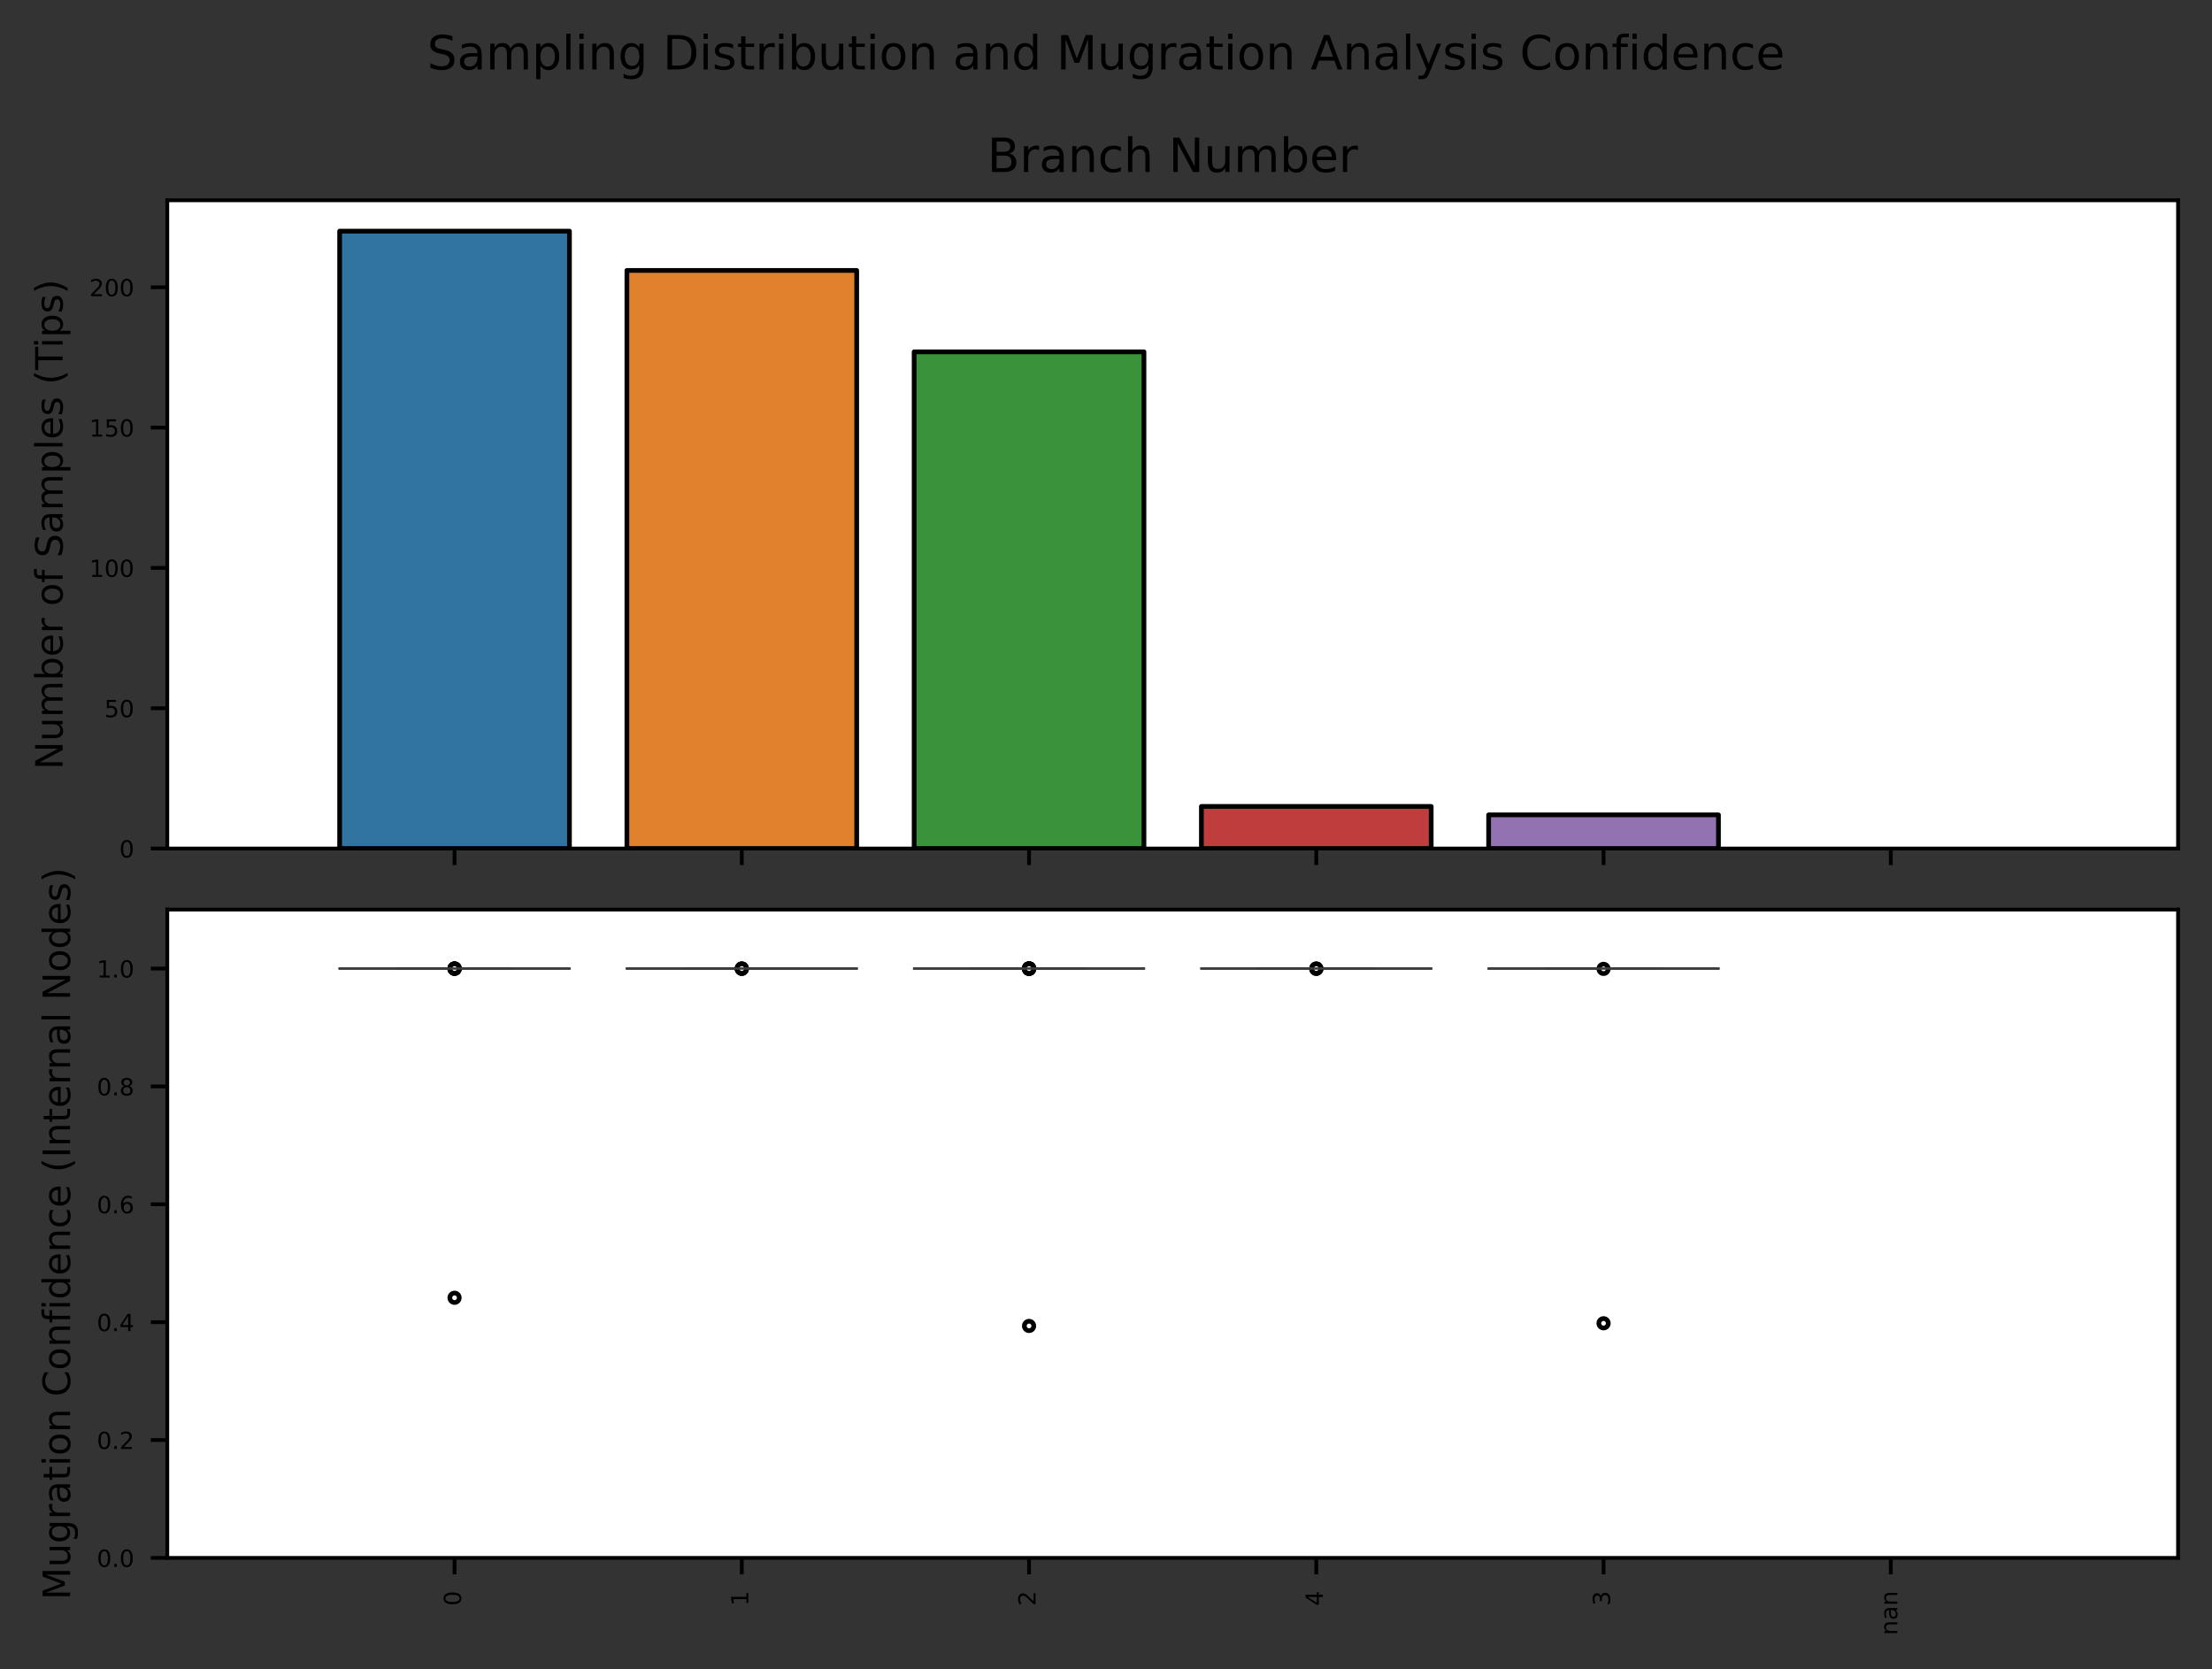 <?xml version="1.0" encoding="utf-8" standalone="no"?>
<!DOCTYPE svg PUBLIC "-//W3C//DTD SVG 1.1//EN"
  "http://www.w3.org/Graphics/SVG/1.1/DTD/svg11.dtd">
<!-- Created with matplotlib (https://matplotlib.org/) -->
<svg height="354pt" version="1.1" viewBox="0 0 469.2 354" width="469.2pt" xmlns="http://www.w3.org/2000/svg" xmlns:xlink="http://www.w3.org/1999/xlink">
 <rect x="0" y="0" width="469.2" height="354" fill="#333333" stroke="none"/>
 <defs>
  <style type="text/css">*{stroke-linecap:butt;stroke-linejoin:round;}</style>
 </defs>
 <g id="figure_1">
  <g id="patch_1">
   <path d="M 0 354
L 469.2 354
L 469.2 0
L 0 0
z
" style="fill:none;"/>
  </g>
  <g id="axes_1">
   <g id="patch_2">
    <path d="M 35.486 179.959
L 462 179.959
L 462 42.478
L 35.486 42.478
z
" style="fill:#ffffff;"/>
   </g>
   <g id="patch_3">
    <path clip-path="url(#p4ef8b18876)" d="M 72.045 179.959
L 120.789 179.959
L 120.789 49.024
L 72.045 49.024
z
" style="fill:#3274a1;stroke:#000000;stroke-linejoin:miter;"/>
   </g>
   <g id="patch_4">
    <path clip-path="url(#p4ef8b18876)" d="M 132.975 179.959
L 181.719 179.959
L 181.719 57.357
L 132.975 57.357
z
" style="fill:#e1812c;stroke:#000000;stroke-linejoin:miter;"/>
   </g>
   <g id="patch_5">
    <path clip-path="url(#p4ef8b18876)" d="M 193.905 179.959
L 242.65 179.959
L 242.65 74.616
L 193.905 74.616
z
" style="fill:#3a923a;stroke:#000000;stroke-linejoin:miter;"/>
   </g>
   <g id="patch_6">
    <path clip-path="url(#p4ef8b18876)" d="M 254.836 179.959
L 303.58 179.959
L 303.58 171.032
L 254.836 171.032
z
" style="fill:#c03d3e;stroke:#000000;stroke-linejoin:miter;"/>
   </g>
   <g id="patch_7">
    <path clip-path="url(#p4ef8b18876)" d="M 315.766 179.959
L 364.511 179.959
L 364.511 172.818
L 315.766 172.818
z
" style="fill:#9372b2;stroke:#000000;stroke-linejoin:miter;"/>
   </g>
   <g id="patch_8">
    <path clip-path="url(#p4ef8b18876)" d="M 0 0
z
" style="fill:#845b53;stroke:#000000;stroke-linejoin:miter;"/>
   </g>
   <g id="matplotlib.axis_1">
    <g id="xtick_1">
     <g id="line2d_1">
      <defs>
       <path d="M 0 0
L 0 3.5
" id="mba03cbb9dd" style="stroke:#000000;stroke-width:0.8;"/>
      </defs>
      <g>
       <use style="stroke:#000000;stroke-width:0.8;" x="96.417" xlink:href="#mba03cbb9dd" y="179.959"/>
      </g>
     </g>
    </g>
    <g id="xtick_2">
     <g id="line2d_2">
      <g>
       <use style="stroke:#000000;stroke-width:0.8;" x="157.347" xlink:href="#mba03cbb9dd" y="179.959"/>
      </g>
     </g>
    </g>
    <g id="xtick_3">
     <g id="line2d_3">
      <g>
       <use style="stroke:#000000;stroke-width:0.8;" x="218.278" xlink:href="#mba03cbb9dd" y="179.959"/>
      </g>
     </g>
    </g>
    <g id="xtick_4">
     <g id="line2d_4">
      <g>
       <use style="stroke:#000000;stroke-width:0.8;" x="279.208" xlink:href="#mba03cbb9dd" y="179.959"/>
      </g>
     </g>
    </g>
    <g id="xtick_5">
     <g id="line2d_5">
      <g>
       <use style="stroke:#000000;stroke-width:0.8;" x="340.139" xlink:href="#mba03cbb9dd" y="179.959"/>
      </g>
     </g>
    </g>
    <g id="xtick_6">
     <g id="line2d_6">
      <g>
       <use style="stroke:#000000;stroke-width:0.8;" x="401.069" xlink:href="#mba03cbb9dd" y="179.959"/>
      </g>
     </g>
    </g>
   </g>
   <g id="matplotlib.axis_2">
    <g id="ytick_1">
     <g id="line2d_7">
      <defs>
       <path d="M 0 0
L -3.5 0
" id="m2a6c349eee" style="stroke:#000000;stroke-width:0.8;"/>
      </defs>
      <g>
       <use style="stroke:#000000;stroke-width:0.8;" x="35.486" xlink:href="#m2a6c349eee" y="179.959"/>
      </g>
     </g>
     <g id="text_1">
      <!-- 0 -->
      <g transform="translate(25.305 181.859)scale(0.05 -0.05)">
       <defs>
        <path d="M 31.781 66.406
Q 24.172 66.406 20.328 58.906
Q 16.5 51.422 16.5 36.375
Q 16.5 21.391 20.328 13.891
Q 24.172 6.391 31.781 6.391
Q 39.453 6.391 43.281 13.891
Q 47.125 21.391 47.125 36.375
Q 47.125 51.422 43.281 58.906
Q 39.453 66.406 31.781 66.406
z
M 31.781 74.219
Q 44.047 74.219 50.516 64.516
Q 56.984 54.828 56.984 36.375
Q 56.984 17.969 50.516 8.266
Q 44.047 -1.422 31.781 -1.422
Q 19.531 -1.422 13.062 8.266
Q 6.594 17.969 6.594 36.375
Q 6.594 54.828 13.062 64.516
Q 19.531 74.219 31.781 74.219
z
" id="DejaVuSans-48"/>
       </defs>
       <use xlink:href="#DejaVuSans-48"/>
      </g>
     </g>
    </g>
    <g id="ytick_2">
     <g id="line2d_8">
      <g>
       <use style="stroke:#000000;stroke-width:0.8;" x="35.486" xlink:href="#m2a6c349eee" y="150.201"/>
      </g>
     </g>
     <g id="text_2">
      <!-- 50 -->
      <g transform="translate(22.124 152.101)scale(0.05 -0.05)">
       <defs>
        <path d="M 10.797 72.906
L 49.516 72.906
L 49.516 64.594
L 19.828 64.594
L 19.828 46.734
Q 21.969 47.469 24.109 47.828
Q 26.266 48.188 28.422 48.188
Q 40.625 48.188 47.75 41.5
Q 54.891 34.812 54.891 23.391
Q 54.891 11.625 47.562 5.094
Q 40.234 -1.422 26.906 -1.422
Q 22.312 -1.422 17.547 -0.641
Q 12.797 0.141 7.719 1.703
L 7.719 11.625
Q 12.109 9.234 16.797 8.062
Q 21.484 6.891 26.703 6.891
Q 35.156 6.891 40.078 11.328
Q 45.016 15.766 45.016 23.391
Q 45.016 31 40.078 35.438
Q 35.156 39.891 26.703 39.891
Q 22.75 39.891 18.812 39.016
Q 14.891 38.141 10.797 36.281
z
" id="DejaVuSans-53"/>
       </defs>
       <use xlink:href="#DejaVuSans-53"/>
       <use x="63.623" xlink:href="#DejaVuSans-48"/>
      </g>
     </g>
    </g>
    <g id="ytick_3">
     <g id="line2d_9">
      <g>
       <use style="stroke:#000000;stroke-width:0.8;" x="35.486" xlink:href="#m2a6c349eee" y="120.443"/>
      </g>
     </g>
     <g id="text_3">
      <!-- 100 -->
      <g transform="translate(18.942 122.343)scale(0.05 -0.05)">
       <defs>
        <path d="M 12.406 8.297
L 28.516 8.297
L 28.516 63.922
L 10.984 60.406
L 10.984 69.391
L 28.422 72.906
L 38.281 72.906
L 38.281 8.297
L 54.391 8.297
L 54.391 0
L 12.406 0
z
" id="DejaVuSans-49"/>
       </defs>
       <use xlink:href="#DejaVuSans-49"/>
       <use x="63.623" xlink:href="#DejaVuSans-48"/>
       <use x="127.246" xlink:href="#DejaVuSans-48"/>
      </g>
     </g>
    </g>
    <g id="ytick_4">
     <g id="line2d_10">
      <g>
       <use style="stroke:#000000;stroke-width:0.8;" x="35.486" xlink:href="#m2a6c349eee" y="90.685"/>
      </g>
     </g>
     <g id="text_4">
      <!-- 150 -->
      <g transform="translate(18.942 92.585)scale(0.05 -0.05)">
       <use xlink:href="#DejaVuSans-49"/>
       <use x="63.623" xlink:href="#DejaVuSans-53"/>
       <use x="127.246" xlink:href="#DejaVuSans-48"/>
      </g>
     </g>
    </g>
    <g id="ytick_5">
     <g id="line2d_11">
      <g>
       <use style="stroke:#000000;stroke-width:0.8;" x="35.486" xlink:href="#m2a6c349eee" y="60.927"/>
      </g>
     </g>
     <g id="text_5">
      <!-- 200 -->
      <g transform="translate(18.942 62.827)scale(0.05 -0.05)">
       <defs>
        <path d="M 19.188 8.297
L 53.609 8.297
L 53.609 0
L 7.328 0
L 7.328 8.297
Q 12.938 14.109 22.625 23.891
Q 32.328 33.688 34.812 36.531
Q 39.547 41.844 41.422 45.531
Q 43.312 49.219 43.312 52.781
Q 43.312 58.594 39.234 62.25
Q 35.156 65.922 28.609 65.922
Q 23.969 65.922 18.812 64.312
Q 13.672 62.703 7.812 59.422
L 7.812 69.391
Q 13.766 71.781 18.938 73
Q 24.125 74.219 28.422 74.219
Q 39.75 74.219 46.484 68.547
Q 53.219 62.891 53.219 53.422
Q 53.219 48.922 51.531 44.891
Q 49.859 40.875 45.406 35.406
Q 44.188 33.984 37.641 27.219
Q 31.109 20.453 19.188 8.297
z
" id="DejaVuSans-50"/>
       </defs>
       <use xlink:href="#DejaVuSans-50"/>
       <use x="63.623" xlink:href="#DejaVuSans-48"/>
       <use x="127.246" xlink:href="#DejaVuSans-48"/>
      </g>
     </g>
    </g>
    <g id="text_6">
     <!-- Number of Samples (Tips) -->
     <g transform="translate(13.279 163.213)rotate(-90)scale(0.08 -0.08)">
      <defs>
       <path d="M 9.812 72.906
L 23.094 72.906
L 55.422 11.922
L 55.422 72.906
L 64.984 72.906
L 64.984 0
L 51.703 0
L 19.391 60.984
L 19.391 0
L 9.812 0
z
" id="DejaVuSans-78"/>
       <path d="M 8.5 21.578
L 8.5 54.688
L 17.484 54.688
L 17.484 21.922
Q 17.484 14.156 20.5 10.266
Q 23.531 6.391 29.594 6.391
Q 36.859 6.391 41.078 11.031
Q 45.312 15.672 45.312 23.688
L 45.312 54.688
L 54.297 54.688
L 54.297 0
L 45.312 0
L 45.312 8.406
Q 42.047 3.422 37.719 1
Q 33.406 -1.422 27.688 -1.422
Q 18.266 -1.422 13.375 4.438
Q 8.5 10.297 8.5 21.578
z
M 31.109 56
z
" id="DejaVuSans-117"/>
       <path d="M 52 44.188
Q 55.375 50.25 60.062 53.125
Q 64.75 56 71.094 56
Q 79.641 56 84.281 50.016
Q 88.922 44.047 88.922 33.016
L 88.922 0
L 79.891 0
L 79.891 32.719
Q 79.891 40.578 77.094 44.375
Q 74.312 48.188 68.609 48.188
Q 61.625 48.188 57.562 43.547
Q 53.516 38.922 53.516 30.906
L 53.516 0
L 44.484 0
L 44.484 32.719
Q 44.484 40.625 41.703 44.406
Q 38.922 48.188 33.109 48.188
Q 26.219 48.188 22.156 43.531
Q 18.109 38.875 18.109 30.906
L 18.109 0
L 9.078 0
L 9.078 54.688
L 18.109 54.688
L 18.109 46.188
Q 21.188 51.219 25.484 53.609
Q 29.781 56 35.688 56
Q 41.656 56 45.828 52.969
Q 50 49.953 52 44.188
z
" id="DejaVuSans-109"/>
       <path d="M 48.688 27.297
Q 48.688 37.203 44.609 42.844
Q 40.531 48.484 33.406 48.484
Q 26.266 48.484 22.188 42.844
Q 18.109 37.203 18.109 27.297
Q 18.109 17.391 22.188 11.75
Q 26.266 6.109 33.406 6.109
Q 40.531 6.109 44.609 11.75
Q 48.688 17.391 48.688 27.297
z
M 18.109 46.391
Q 20.953 51.266 25.266 53.625
Q 29.594 56 35.594 56
Q 45.562 56 51.781 48.094
Q 58.016 40.188 58.016 27.297
Q 58.016 14.406 51.781 6.484
Q 45.562 -1.422 35.594 -1.422
Q 29.594 -1.422 25.266 0.953
Q 20.953 3.328 18.109 8.203
L 18.109 0
L 9.078 0
L 9.078 75.984
L 18.109 75.984
z
" id="DejaVuSans-98"/>
       <path d="M 56.203 29.594
L 56.203 25.203
L 14.891 25.203
Q 15.484 15.922 20.484 11.062
Q 25.484 6.203 34.422 6.203
Q 39.594 6.203 44.453 7.469
Q 49.312 8.734 54.109 11.281
L 54.109 2.781
Q 49.266 0.734 44.188 -0.344
Q 39.109 -1.422 33.891 -1.422
Q 20.797 -1.422 13.156 6.188
Q 5.516 13.812 5.516 26.812
Q 5.516 40.234 12.766 48.109
Q 20.016 56 32.328 56
Q 43.359 56 49.781 48.891
Q 56.203 41.797 56.203 29.594
z
M 47.219 32.234
Q 47.125 39.594 43.094 43.984
Q 39.062 48.391 32.422 48.391
Q 24.906 48.391 20.391 44.141
Q 15.875 39.891 15.188 32.172
z
" id="DejaVuSans-101"/>
       <path d="M 41.109 46.297
Q 39.594 47.172 37.812 47.578
Q 36.031 48 33.891 48
Q 26.266 48 22.188 43.047
Q 18.109 38.094 18.109 28.812
L 18.109 0
L 9.078 0
L 9.078 54.688
L 18.109 54.688
L 18.109 46.188
Q 20.953 51.172 25.484 53.578
Q 30.031 56 36.531 56
Q 37.453 56 38.578 55.875
Q 39.703 55.766 41.062 55.516
z
" id="DejaVuSans-114"/>
       <path id="DejaVuSans-32"/>
       <path d="M 30.609 48.391
Q 23.391 48.391 19.188 42.75
Q 14.984 37.109 14.984 27.297
Q 14.984 17.484 19.156 11.844
Q 23.344 6.203 30.609 6.203
Q 37.797 6.203 41.984 11.859
Q 46.188 17.531 46.188 27.297
Q 46.188 37.016 41.984 42.703
Q 37.797 48.391 30.609 48.391
z
M 30.609 56
Q 42.328 56 49.016 48.375
Q 55.719 40.766 55.719 27.297
Q 55.719 13.875 49.016 6.219
Q 42.328 -1.422 30.609 -1.422
Q 18.844 -1.422 12.172 6.219
Q 5.516 13.875 5.516 27.297
Q 5.516 40.766 12.172 48.375
Q 18.844 56 30.609 56
z
" id="DejaVuSans-111"/>
       <path d="M 37.109 75.984
L 37.109 68.5
L 28.516 68.5
Q 23.688 68.5 21.797 66.547
Q 19.922 64.594 19.922 59.516
L 19.922 54.688
L 34.719 54.688
L 34.719 47.703
L 19.922 47.703
L 19.922 0
L 10.891 0
L 10.891 47.703
L 2.297 47.703
L 2.297 54.688
L 10.891 54.688
L 10.891 58.5
Q 10.891 67.625 15.141 71.797
Q 19.391 75.984 28.609 75.984
z
" id="DejaVuSans-102"/>
       <path d="M 53.516 70.516
L 53.516 60.891
Q 47.906 63.578 42.922 64.891
Q 37.938 66.219 33.297 66.219
Q 25.25 66.219 20.875 63.094
Q 16.5 59.969 16.5 54.203
Q 16.5 49.359 19.406 46.891
Q 22.312 44.438 30.422 42.922
L 36.375 41.703
Q 47.406 39.594 52.656 34.297
Q 57.906 29 57.906 20.125
Q 57.906 9.516 50.797 4.047
Q 43.703 -1.422 29.984 -1.422
Q 24.812 -1.422 18.969 -0.25
Q 13.141 0.922 6.891 3.219
L 6.891 13.375
Q 12.891 10.016 18.656 8.297
Q 24.422 6.594 29.984 6.594
Q 38.422 6.594 43.016 9.906
Q 47.609 13.234 47.609 19.391
Q 47.609 24.75 44.312 27.781
Q 41.016 30.812 33.5 32.328
L 27.484 33.5
Q 16.453 35.688 11.516 40.375
Q 6.594 45.062 6.594 53.422
Q 6.594 63.094 13.406 68.656
Q 20.219 74.219 32.172 74.219
Q 37.312 74.219 42.625 73.281
Q 47.953 72.359 53.516 70.516
z
" id="DejaVuSans-83"/>
       <path d="M 34.281 27.484
Q 23.391 27.484 19.188 25
Q 14.984 22.516 14.984 16.5
Q 14.984 11.719 18.141 8.906
Q 21.297 6.109 26.703 6.109
Q 34.188 6.109 38.703 11.406
Q 43.219 16.703 43.219 25.484
L 43.219 27.484
z
M 52.203 31.203
L 52.203 0
L 43.219 0
L 43.219 8.297
Q 40.141 3.328 35.547 0.953
Q 30.953 -1.422 24.312 -1.422
Q 15.922 -1.422 10.953 3.297
Q 6 8.016 6 15.922
Q 6 25.141 12.172 29.828
Q 18.359 34.516 30.609 34.516
L 43.219 34.516
L 43.219 35.406
Q 43.219 41.609 39.141 45
Q 35.062 48.391 27.688 48.391
Q 23 48.391 18.547 47.266
Q 14.109 46.141 10.016 43.891
L 10.016 52.203
Q 14.938 54.109 19.578 55.047
Q 24.219 56 28.609 56
Q 40.484 56 46.344 49.844
Q 52.203 43.703 52.203 31.203
z
" id="DejaVuSans-97"/>
       <path d="M 18.109 8.203
L 18.109 -20.797
L 9.078 -20.797
L 9.078 54.688
L 18.109 54.688
L 18.109 46.391
Q 20.953 51.266 25.266 53.625
Q 29.594 56 35.594 56
Q 45.562 56 51.781 48.094
Q 58.016 40.188 58.016 27.297
Q 58.016 14.406 51.781 6.484
Q 45.562 -1.422 35.594 -1.422
Q 29.594 -1.422 25.266 0.953
Q 20.953 3.328 18.109 8.203
z
M 48.688 27.297
Q 48.688 37.203 44.609 42.844
Q 40.531 48.484 33.406 48.484
Q 26.266 48.484 22.188 42.844
Q 18.109 37.203 18.109 27.297
Q 18.109 17.391 22.188 11.75
Q 26.266 6.109 33.406 6.109
Q 40.531 6.109 44.609 11.75
Q 48.688 17.391 48.688 27.297
z
" id="DejaVuSans-112"/>
       <path d="M 9.422 75.984
L 18.406 75.984
L 18.406 0
L 9.422 0
z
" id="DejaVuSans-108"/>
       <path d="M 44.281 53.078
L 44.281 44.578
Q 40.484 46.531 36.375 47.5
Q 32.281 48.484 27.875 48.484
Q 21.188 48.484 17.844 46.438
Q 14.5 44.391 14.5 40.281
Q 14.5 37.156 16.891 35.375
Q 19.281 33.594 26.516 31.984
L 29.594 31.297
Q 39.156 29.25 43.188 25.516
Q 47.219 21.781 47.219 15.094
Q 47.219 7.469 41.188 3.016
Q 35.156 -1.422 24.609 -1.422
Q 20.219 -1.422 15.453 -0.562
Q 10.688 0.297 5.422 2
L 5.422 11.281
Q 10.406 8.688 15.234 7.391
Q 20.062 6.109 24.812 6.109
Q 31.156 6.109 34.562 8.281
Q 37.984 10.453 37.984 14.406
Q 37.984 18.062 35.516 20.016
Q 33.062 21.969 24.703 23.781
L 21.578 24.516
Q 13.234 26.266 9.516 29.906
Q 5.812 33.547 5.812 39.891
Q 5.812 47.609 11.281 51.797
Q 16.75 56 26.812 56
Q 31.781 56 36.172 55.266
Q 40.578 54.547 44.281 53.078
z
" id="DejaVuSans-115"/>
       <path d="M 31 75.875
Q 24.469 64.656 21.281 53.656
Q 18.109 42.672 18.109 31.391
Q 18.109 20.125 21.312 9.062
Q 24.516 -2 31 -13.188
L 23.188 -13.188
Q 15.875 -1.703 12.234 9.375
Q 8.594 20.453 8.594 31.391
Q 8.594 42.281 12.203 53.312
Q 15.828 64.359 23.188 75.875
z
" id="DejaVuSans-40"/>
       <path d="M -0.297 72.906
L 61.375 72.906
L 61.375 64.594
L 35.5 64.594
L 35.5 0
L 25.594 0
L 25.594 64.594
L -0.297 64.594
z
" id="DejaVuSans-84"/>
       <path d="M 9.422 54.688
L 18.406 54.688
L 18.406 0
L 9.422 0
z
M 9.422 75.984
L 18.406 75.984
L 18.406 64.594
L 9.422 64.594
z
" id="DejaVuSans-105"/>
       <path d="M 8.016 75.875
L 15.828 75.875
Q 23.141 64.359 26.781 53.312
Q 30.422 42.281 30.422 31.391
Q 30.422 20.453 26.781 9.375
Q 23.141 -1.703 15.828 -13.188
L 8.016 -13.188
Q 14.5 -2 17.703 9.062
Q 20.906 20.125 20.906 31.391
Q 20.906 42.672 17.703 53.656
Q 14.5 64.656 8.016 75.875
z
" id="DejaVuSans-41"/>
      </defs>
      <use xlink:href="#DejaVuSans-78"/>
      <use x="74.805" xlink:href="#DejaVuSans-117"/>
      <use x="138.184" xlink:href="#DejaVuSans-109"/>
      <use x="235.596" xlink:href="#DejaVuSans-98"/>
      <use x="299.072" xlink:href="#DejaVuSans-101"/>
      <use x="360.596" xlink:href="#DejaVuSans-114"/>
      <use x="401.709" xlink:href="#DejaVuSans-32"/>
      <use x="433.496" xlink:href="#DejaVuSans-111"/>
      <use x="494.678" xlink:href="#DejaVuSans-102"/>
      <use x="529.883" xlink:href="#DejaVuSans-32"/>
      <use x="561.67" xlink:href="#DejaVuSans-83"/>
      <use x="625.146" xlink:href="#DejaVuSans-97"/>
      <use x="686.426" xlink:href="#DejaVuSans-109"/>
      <use x="783.838" xlink:href="#DejaVuSans-112"/>
      <use x="847.314" xlink:href="#DejaVuSans-108"/>
      <use x="875.098" xlink:href="#DejaVuSans-101"/>
      <use x="936.621" xlink:href="#DejaVuSans-115"/>
      <use x="988.721" xlink:href="#DejaVuSans-32"/>
      <use x="1020.508" xlink:href="#DejaVuSans-40"/>
      <use x="1059.521" xlink:href="#DejaVuSans-84"/>
      <use x="1117.48" xlink:href="#DejaVuSans-105"/>
      <use x="1145.264" xlink:href="#DejaVuSans-112"/>
      <use x="1208.74" xlink:href="#DejaVuSans-115"/>
      <use x="1260.84" xlink:href="#DejaVuSans-41"/>
     </g>
    </g>
   </g>
   <g id="patch_9">
    <path d="M 35.486 179.959
L 35.486 42.478
" style="fill:none;stroke:#000000;stroke-linecap:square;stroke-linejoin:miter;stroke-width:0.8;"/>
   </g>
   <g id="patch_10">
    <path d="M 462 179.959
L 462 42.478
" style="fill:none;stroke:#000000;stroke-linecap:square;stroke-linejoin:miter;stroke-width:0.8;"/>
   </g>
   <g id="patch_11">
    <path d="M 35.486 179.959
L 462 179.959
" style="fill:none;stroke:#000000;stroke-linecap:square;stroke-linejoin:miter;stroke-width:0.8;"/>
   </g>
   <g id="patch_12">
    <path d="M 35.486 42.478
L 462 42.478
" style="fill:none;stroke:#000000;stroke-linecap:square;stroke-linejoin:miter;stroke-width:0.8;"/>
   </g>
   <g id="text_7">
    <!-- Branch Number -->
    <g transform="translate(209.431 36.478)scale(0.1 -0.1)">
     <defs>
      <path d="M 19.672 34.812
L 19.672 8.109
L 35.5 8.109
Q 43.453 8.109 47.281 11.406
Q 51.125 14.703 51.125 21.484
Q 51.125 28.328 47.281 31.562
Q 43.453 34.812 35.5 34.812
z
M 19.672 64.797
L 19.672 42.828
L 34.281 42.828
Q 41.5 42.828 45.031 45.531
Q 48.578 48.25 48.578 53.812
Q 48.578 59.328 45.031 62.062
Q 41.5 64.797 34.281 64.797
z
M 9.812 72.906
L 35.016 72.906
Q 46.297 72.906 52.391 68.219
Q 58.5 63.531 58.5 54.891
Q 58.5 48.188 55.375 44.234
Q 52.25 40.281 46.188 39.312
Q 53.469 37.75 57.5 32.781
Q 61.531 27.828 61.531 20.406
Q 61.531 10.641 54.891 5.312
Q 48.25 0 35.984 0
L 9.812 0
z
" id="DejaVuSans-66"/>
      <path d="M 54.891 33.016
L 54.891 0
L 45.906 0
L 45.906 32.719
Q 45.906 40.484 42.875 44.328
Q 39.844 48.188 33.797 48.188
Q 26.516 48.188 22.312 43.547
Q 18.109 38.922 18.109 30.906
L 18.109 0
L 9.078 0
L 9.078 54.688
L 18.109 54.688
L 18.109 46.188
Q 21.344 51.125 25.703 53.562
Q 30.078 56 35.797 56
Q 45.219 56 50.047 50.172
Q 54.891 44.344 54.891 33.016
z
" id="DejaVuSans-110"/>
      <path d="M 48.781 52.594
L 48.781 44.188
Q 44.969 46.297 41.141 47.344
Q 37.312 48.391 33.406 48.391
Q 24.656 48.391 19.812 42.844
Q 14.984 37.312 14.984 27.297
Q 14.984 17.281 19.812 11.734
Q 24.656 6.203 33.406 6.203
Q 37.312 6.203 41.141 7.25
Q 44.969 8.297 48.781 10.406
L 48.781 2.094
Q 45.016 0.344 40.984 -0.531
Q 36.969 -1.422 32.422 -1.422
Q 20.062 -1.422 12.781 6.344
Q 5.516 14.109 5.516 27.297
Q 5.516 40.672 12.859 48.328
Q 20.219 56 33.016 56
Q 37.156 56 41.109 55.141
Q 45.062 54.297 48.781 52.594
z
" id="DejaVuSans-99"/>
      <path d="M 54.891 33.016
L 54.891 0
L 45.906 0
L 45.906 32.719
Q 45.906 40.484 42.875 44.328
Q 39.844 48.188 33.797 48.188
Q 26.516 48.188 22.312 43.547
Q 18.109 38.922 18.109 30.906
L 18.109 0
L 9.078 0
L 9.078 75.984
L 18.109 75.984
L 18.109 46.188
Q 21.344 51.125 25.703 53.562
Q 30.078 56 35.797 56
Q 45.219 56 50.047 50.172
Q 54.891 44.344 54.891 33.016
z
" id="DejaVuSans-104"/>
     </defs>
     <use xlink:href="#DejaVuSans-66"/>
     <use x="68.604" xlink:href="#DejaVuSans-114"/>
     <use x="109.717" xlink:href="#DejaVuSans-97"/>
     <use x="170.996" xlink:href="#DejaVuSans-110"/>
     <use x="234.375" xlink:href="#DejaVuSans-99"/>
     <use x="289.355" xlink:href="#DejaVuSans-104"/>
     <use x="352.734" xlink:href="#DejaVuSans-32"/>
     <use x="384.521" xlink:href="#DejaVuSans-78"/>
     <use x="459.326" xlink:href="#DejaVuSans-117"/>
     <use x="522.705" xlink:href="#DejaVuSans-109"/>
     <use x="620.117" xlink:href="#DejaVuSans-98"/>
     <use x="683.594" xlink:href="#DejaVuSans-101"/>
     <use x="745.117" xlink:href="#DejaVuSans-114"/>
    </g>
   </g>
  </g>
  <g id="axes_2">
   <g id="patch_13">
    <path d="M 35.486 330.398
L 462 330.398
L 462 192.916
L 35.486 192.916
z
" style="fill:#ffffff;"/>
   </g>
   <g id="patch_14">
    <path clip-path="url(#pe9aa6f9497)" d="M 72.045 205.414
L 120.789 205.414
L 120.789 205.414
L 72.045 205.414
L 72.045 205.414
z
" style="fill:#3274a1;stroke:#3d3d3d;stroke-linejoin:miter;stroke-width:0.5;"/>
   </g>
   <g id="patch_15">
    <path clip-path="url(#pe9aa6f9497)" d="M 132.975 205.414
L 181.719 205.414
L 181.719 205.414
L 132.975 205.414
L 132.975 205.414
z
" style="fill:#e1812c;stroke:#3d3d3d;stroke-linejoin:miter;stroke-width:0.5;"/>
   </g>
   <g id="patch_16">
    <path clip-path="url(#pe9aa6f9497)" d="M 193.905 205.414
L 242.65 205.414
L 242.65 205.414
L 193.905 205.414
L 193.905 205.414
z
" style="fill:#3a923a;stroke:#3d3d3d;stroke-linejoin:miter;stroke-width:0.5;"/>
   </g>
   <g id="patch_17">
    <path clip-path="url(#pe9aa6f9497)" d="M 254.836 205.414
L 303.58 205.414
L 303.58 205.414
L 254.836 205.414
L 254.836 205.414
z
" style="fill:#c03d3e;stroke:#3d3d3d;stroke-linejoin:miter;stroke-width:0.5;"/>
   </g>
   <g id="patch_18">
    <path clip-path="url(#pe9aa6f9497)" d="M 315.766 205.414
L 364.511 205.414
L 364.511 205.414
L 315.766 205.414
L 315.766 205.414
z
" style="fill:#9372b2;stroke:#3d3d3d;stroke-linejoin:miter;stroke-width:0.5;"/>
   </g>
   <g id="matplotlib.axis_3">
    <g id="xtick_7">
     <g id="line2d_12">
      <g>
       <use style="stroke:#000000;stroke-width:0.8;" x="96.417" xlink:href="#mba03cbb9dd" y="330.398"/>
      </g>
     </g>
     <g id="text_8">
      <!-- 0 -->
      <g transform="translate(97.796 340.579)rotate(-90)scale(0.05 -0.05)">
       <use xlink:href="#DejaVuSans-48"/>
      </g>
     </g>
    </g>
    <g id="xtick_8">
     <g id="line2d_13">
      <g>
       <use style="stroke:#000000;stroke-width:0.8;" x="157.347" xlink:href="#mba03cbb9dd" y="330.398"/>
      </g>
     </g>
     <g id="text_9">
      <!-- 1 -->
      <g transform="translate(158.727 340.579)rotate(-90)scale(0.05 -0.05)">
       <use xlink:href="#DejaVuSans-49"/>
      </g>
     </g>
    </g>
    <g id="xtick_9">
     <g id="line2d_14">
      <g>
       <use style="stroke:#000000;stroke-width:0.8;" x="218.278" xlink:href="#mba03cbb9dd" y="330.398"/>
      </g>
     </g>
     <g id="text_10">
      <!-- 2 -->
      <g transform="translate(219.657 340.579)rotate(-90)scale(0.05 -0.05)">
       <use xlink:href="#DejaVuSans-50"/>
      </g>
     </g>
    </g>
    <g id="xtick_10">
     <g id="line2d_15">
      <g>
       <use style="stroke:#000000;stroke-width:0.8;" x="279.208" xlink:href="#mba03cbb9dd" y="330.398"/>
      </g>
     </g>
     <g id="text_11">
      <!-- 4 -->
      <g transform="translate(280.588 340.579)rotate(-90)scale(0.05 -0.05)">
       <defs>
        <path d="M 37.797 64.312
L 12.891 25.391
L 37.797 25.391
z
M 35.203 72.906
L 47.609 72.906
L 47.609 25.391
L 58.016 25.391
L 58.016 17.188
L 47.609 17.188
L 47.609 0
L 37.797 0
L 37.797 17.188
L 4.891 17.188
L 4.891 26.703
z
" id="DejaVuSans-52"/>
       </defs>
       <use xlink:href="#DejaVuSans-52"/>
      </g>
     </g>
    </g>
    <g id="xtick_11">
     <g id="line2d_16">
      <g>
       <use style="stroke:#000000;stroke-width:0.8;" x="340.139" xlink:href="#mba03cbb9dd" y="330.398"/>
      </g>
     </g>
     <g id="text_12">
      <!-- 3 -->
      <g transform="translate(341.518 340.579)rotate(-90)scale(0.05 -0.05)">
       <defs>
        <path d="M 40.578 39.312
Q 47.656 37.797 51.625 33
Q 55.609 28.219 55.609 21.188
Q 55.609 10.406 48.188 4.484
Q 40.766 -1.422 27.094 -1.422
Q 22.516 -1.422 17.656 -0.516
Q 12.797 0.391 7.625 2.203
L 7.625 11.719
Q 11.719 9.328 16.594 8.109
Q 21.484 6.891 26.812 6.891
Q 36.078 6.891 40.938 10.547
Q 45.797 14.203 45.797 21.188
Q 45.797 27.641 41.281 31.266
Q 36.766 34.906 28.719 34.906
L 20.219 34.906
L 20.219 43.016
L 29.109 43.016
Q 36.375 43.016 40.234 45.922
Q 44.094 48.828 44.094 54.297
Q 44.094 59.906 40.109 62.906
Q 36.141 65.922 28.719 65.922
Q 24.656 65.922 20.016 65.031
Q 15.375 64.156 9.812 62.312
L 9.812 71.094
Q 15.438 72.656 20.344 73.438
Q 25.25 74.219 29.594 74.219
Q 40.828 74.219 47.359 69.109
Q 53.906 64.016 53.906 55.328
Q 53.906 49.266 50.438 45.094
Q 46.969 40.922 40.578 39.312
z
" id="DejaVuSans-51"/>
       </defs>
       <use xlink:href="#DejaVuSans-51"/>
      </g>
     </g>
    </g>
    <g id="xtick_12">
     <g id="line2d_17">
      <g>
       <use style="stroke:#000000;stroke-width:0.8;" x="401.069" xlink:href="#mba03cbb9dd" y="330.398"/>
      </g>
     </g>
     <g id="text_13">
      <!-- nan -->
      <g transform="translate(402.449 346.8)rotate(-90)scale(0.05 -0.05)">
       <use xlink:href="#DejaVuSans-110"/>
       <use x="63.379" xlink:href="#DejaVuSans-97"/>
       <use x="124.658" xlink:href="#DejaVuSans-110"/>
      </g>
     </g>
    </g>
   </g>
   <g id="matplotlib.axis_4">
    <g id="ytick_6">
     <g id="line2d_18">
      <g>
       <use style="stroke:#000000;stroke-width:0.8;" x="35.486" xlink:href="#m2a6c349eee" y="330.398"/>
      </g>
     </g>
     <g id="text_14">
      <!-- 0.0 -->
      <g transform="translate(20.535 332.298)scale(0.05 -0.05)">
       <defs>
        <path d="M 10.688 12.406
L 21 12.406
L 21 0
L 10.688 0
z
" id="DejaVuSans-46"/>
       </defs>
       <use xlink:href="#DejaVuSans-48"/>
       <use x="63.623" xlink:href="#DejaVuSans-46"/>
       <use x="95.41" xlink:href="#DejaVuSans-48"/>
      </g>
     </g>
    </g>
    <g id="ytick_7">
     <g id="line2d_19">
      <g>
       <use style="stroke:#000000;stroke-width:0.8;" x="35.486" xlink:href="#m2a6c349eee" y="305.401"/>
      </g>
     </g>
     <g id="text_15">
      <!-- 0.2 -->
      <g transform="translate(20.535 307.301)scale(0.05 -0.05)">
       <use xlink:href="#DejaVuSans-48"/>
       <use x="63.623" xlink:href="#DejaVuSans-46"/>
       <use x="95.41" xlink:href="#DejaVuSans-50"/>
      </g>
     </g>
    </g>
    <g id="ytick_8">
     <g id="line2d_20">
      <g>
       <use style="stroke:#000000;stroke-width:0.8;" x="35.486" xlink:href="#m2a6c349eee" y="280.405"/>
      </g>
     </g>
     <g id="text_16">
      <!-- 0.4 -->
      <g transform="translate(20.535 282.304)scale(0.05 -0.05)">
       <use xlink:href="#DejaVuSans-48"/>
       <use x="63.623" xlink:href="#DejaVuSans-46"/>
       <use x="95.41" xlink:href="#DejaVuSans-52"/>
      </g>
     </g>
    </g>
    <g id="ytick_9">
     <g id="line2d_21">
      <g>
       <use style="stroke:#000000;stroke-width:0.8;" x="35.486" xlink:href="#m2a6c349eee" y="255.408"/>
      </g>
     </g>
     <g id="text_17">
      <!-- 0.6 -->
      <g transform="translate(20.535 257.307)scale(0.05 -0.05)">
       <defs>
        <path d="M 33.016 40.375
Q 26.375 40.375 22.484 35.828
Q 18.609 31.297 18.609 23.391
Q 18.609 15.531 22.484 10.953
Q 26.375 6.391 33.016 6.391
Q 39.656 6.391 43.531 10.953
Q 47.406 15.531 47.406 23.391
Q 47.406 31.297 43.531 35.828
Q 39.656 40.375 33.016 40.375
z
M 52.594 71.297
L 52.594 62.312
Q 48.875 64.062 45.094 64.984
Q 41.312 65.922 37.594 65.922
Q 27.828 65.922 22.672 59.328
Q 17.531 52.734 16.797 39.406
Q 19.672 43.656 24.016 45.922
Q 28.375 48.188 33.594 48.188
Q 44.578 48.188 50.953 41.516
Q 57.328 34.859 57.328 23.391
Q 57.328 12.156 50.688 5.359
Q 44.047 -1.422 33.016 -1.422
Q 20.359 -1.422 13.672 8.266
Q 6.984 17.969 6.984 36.375
Q 6.984 53.656 15.188 63.938
Q 23.391 74.219 37.203 74.219
Q 40.922 74.219 44.703 73.484
Q 48.484 72.75 52.594 71.297
z
" id="DejaVuSans-54"/>
       </defs>
       <use xlink:href="#DejaVuSans-48"/>
       <use x="63.623" xlink:href="#DejaVuSans-46"/>
       <use x="95.41" xlink:href="#DejaVuSans-54"/>
      </g>
     </g>
    </g>
    <g id="ytick_10">
     <g id="line2d_22">
      <g>
       <use style="stroke:#000000;stroke-width:0.8;" x="35.486" xlink:href="#m2a6c349eee" y="230.411"/>
      </g>
     </g>
     <g id="text_18">
      <!-- 0.8 -->
      <g transform="translate(20.535 232.311)scale(0.05 -0.05)">
       <defs>
        <path d="M 31.781 34.625
Q 24.75 34.625 20.719 30.859
Q 16.703 27.094 16.703 20.516
Q 16.703 13.922 20.719 10.156
Q 24.75 6.391 31.781 6.391
Q 38.812 6.391 42.859 10.172
Q 46.922 13.969 46.922 20.516
Q 46.922 27.094 42.891 30.859
Q 38.875 34.625 31.781 34.625
z
M 21.922 38.812
Q 15.578 40.375 12.031 44.719
Q 8.5 49.078 8.5 55.328
Q 8.5 64.062 14.719 69.141
Q 20.953 74.219 31.781 74.219
Q 42.672 74.219 48.875 69.141
Q 55.078 64.062 55.078 55.328
Q 55.078 49.078 51.531 44.719
Q 48 40.375 41.703 38.812
Q 48.828 37.156 52.797 32.312
Q 56.781 27.484 56.781 20.516
Q 56.781 9.906 50.312 4.234
Q 43.844 -1.422 31.781 -1.422
Q 19.734 -1.422 13.25 4.234
Q 6.781 9.906 6.781 20.516
Q 6.781 27.484 10.781 32.312
Q 14.797 37.156 21.922 38.812
z
M 18.312 54.391
Q 18.312 48.734 21.844 45.562
Q 25.391 42.391 31.781 42.391
Q 38.141 42.391 41.719 45.562
Q 45.312 48.734 45.312 54.391
Q 45.312 60.062 41.719 63.234
Q 38.141 66.406 31.781 66.406
Q 25.391 66.406 21.844 63.234
Q 18.312 60.062 18.312 54.391
z
" id="DejaVuSans-56"/>
       </defs>
       <use xlink:href="#DejaVuSans-48"/>
       <use x="63.623" xlink:href="#DejaVuSans-46"/>
       <use x="95.41" xlink:href="#DejaVuSans-56"/>
      </g>
     </g>
    </g>
    <g id="ytick_11">
     <g id="line2d_23">
      <g>
       <use style="stroke:#000000;stroke-width:0.8;" x="35.486" xlink:href="#m2a6c349eee" y="205.414"/>
      </g>
     </g>
     <g id="text_19">
      <!-- 1.0 -->
      <g transform="translate(20.535 207.314)scale(0.05 -0.05)">
       <use xlink:href="#DejaVuSans-49"/>
       <use x="63.623" xlink:href="#DejaVuSans-46"/>
       <use x="95.41" xlink:href="#DejaVuSans-48"/>
      </g>
     </g>
    </g>
    <g id="text_20">
     <!-- Mugration Confidence (Internal Nodes) -->
     <g transform="translate(14.871 339.307)rotate(-90)scale(0.08 -0.08)">
      <defs>
       <path d="M 9.812 72.906
L 24.516 72.906
L 43.109 23.297
L 61.812 72.906
L 76.516 72.906
L 76.516 0
L 66.891 0
L 66.891 64.016
L 48.094 14.016
L 38.188 14.016
L 19.391 64.016
L 19.391 0
L 9.812 0
z
" id="DejaVuSans-77"/>
       <path d="M 45.406 27.984
Q 45.406 37.75 41.375 43.109
Q 37.359 48.484 30.078 48.484
Q 22.859 48.484 18.828 43.109
Q 14.797 37.75 14.797 27.984
Q 14.797 18.266 18.828 12.891
Q 22.859 7.516 30.078 7.516
Q 37.359 7.516 41.375 12.891
Q 45.406 18.266 45.406 27.984
z
M 54.391 6.781
Q 54.391 -7.172 48.188 -13.984
Q 42 -20.797 29.203 -20.797
Q 24.469 -20.797 20.266 -20.094
Q 16.062 -19.391 12.109 -17.922
L 12.109 -9.188
Q 16.062 -11.328 19.922 -12.344
Q 23.781 -13.375 27.781 -13.375
Q 36.625 -13.375 41.016 -8.766
Q 45.406 -4.156 45.406 5.172
L 45.406 9.625
Q 42.625 4.781 38.281 2.391
Q 33.938 0 27.875 0
Q 17.828 0 11.672 7.656
Q 5.516 15.328 5.516 27.984
Q 5.516 40.672 11.672 48.328
Q 17.828 56 27.875 56
Q 33.938 56 38.281 53.609
Q 42.625 51.219 45.406 46.391
L 45.406 54.688
L 54.391 54.688
z
" id="DejaVuSans-103"/>
       <path d="M 18.312 70.219
L 18.312 54.688
L 36.812 54.688
L 36.812 47.703
L 18.312 47.703
L 18.312 18.016
Q 18.312 11.328 20.141 9.422
Q 21.969 7.516 27.594 7.516
L 36.812 7.516
L 36.812 0
L 27.594 0
Q 17.188 0 13.234 3.875
Q 9.281 7.766 9.281 18.016
L 9.281 47.703
L 2.688 47.703
L 2.688 54.688
L 9.281 54.688
L 9.281 70.219
z
" id="DejaVuSans-116"/>
       <path d="M 64.406 67.281
L 64.406 56.891
Q 59.422 61.531 53.781 63.812
Q 48.141 66.109 41.797 66.109
Q 29.297 66.109 22.656 58.469
Q 16.016 50.828 16.016 36.375
Q 16.016 21.969 22.656 14.328
Q 29.297 6.688 41.797 6.688
Q 48.141 6.688 53.781 8.984
Q 59.422 11.281 64.406 15.922
L 64.406 5.609
Q 59.234 2.094 53.438 0.328
Q 47.656 -1.422 41.219 -1.422
Q 24.656 -1.422 15.125 8.703
Q 5.609 18.844 5.609 36.375
Q 5.609 53.953 15.125 64.078
Q 24.656 74.219 41.219 74.219
Q 47.75 74.219 53.531 72.484
Q 59.328 70.75 64.406 67.281
z
" id="DejaVuSans-67"/>
       <path d="M 45.406 46.391
L 45.406 75.984
L 54.391 75.984
L 54.391 0
L 45.406 0
L 45.406 8.203
Q 42.578 3.328 38.25 0.953
Q 33.938 -1.422 27.875 -1.422
Q 17.969 -1.422 11.734 6.484
Q 5.516 14.406 5.516 27.297
Q 5.516 40.188 11.734 48.094
Q 17.969 56 27.875 56
Q 33.938 56 38.25 53.625
Q 42.578 51.266 45.406 46.391
z
M 14.797 27.297
Q 14.797 17.391 18.875 11.75
Q 22.953 6.109 30.078 6.109
Q 37.203 6.109 41.297 11.75
Q 45.406 17.391 45.406 27.297
Q 45.406 37.203 41.297 42.844
Q 37.203 48.484 30.078 48.484
Q 22.953 48.484 18.875 42.844
Q 14.797 37.203 14.797 27.297
z
" id="DejaVuSans-100"/>
       <path d="M 9.812 72.906
L 19.672 72.906
L 19.672 0
L 9.812 0
z
" id="DejaVuSans-73"/>
      </defs>
      <use xlink:href="#DejaVuSans-77"/>
      <use x="86.279" xlink:href="#DejaVuSans-117"/>
      <use x="149.658" xlink:href="#DejaVuSans-103"/>
      <use x="213.135" xlink:href="#DejaVuSans-114"/>
      <use x="254.248" xlink:href="#DejaVuSans-97"/>
      <use x="315.527" xlink:href="#DejaVuSans-116"/>
      <use x="354.736" xlink:href="#DejaVuSans-105"/>
      <use x="382.52" xlink:href="#DejaVuSans-111"/>
      <use x="443.701" xlink:href="#DejaVuSans-110"/>
      <use x="507.08" xlink:href="#DejaVuSans-32"/>
      <use x="538.867" xlink:href="#DejaVuSans-67"/>
      <use x="608.691" xlink:href="#DejaVuSans-111"/>
      <use x="669.873" xlink:href="#DejaVuSans-110"/>
      <use x="733.252" xlink:href="#DejaVuSans-102"/>
      <use x="768.457" xlink:href="#DejaVuSans-105"/>
      <use x="796.24" xlink:href="#DejaVuSans-100"/>
      <use x="859.717" xlink:href="#DejaVuSans-101"/>
      <use x="921.24" xlink:href="#DejaVuSans-110"/>
      <use x="984.619" xlink:href="#DejaVuSans-99"/>
      <use x="1039.6" xlink:href="#DejaVuSans-101"/>
      <use x="1101.123" xlink:href="#DejaVuSans-32"/>
      <use x="1132.91" xlink:href="#DejaVuSans-40"/>
      <use x="1171.924" xlink:href="#DejaVuSans-73"/>
      <use x="1201.416" xlink:href="#DejaVuSans-110"/>
      <use x="1264.795" xlink:href="#DejaVuSans-116"/>
      <use x="1304.004" xlink:href="#DejaVuSans-101"/>
      <use x="1365.527" xlink:href="#DejaVuSans-114"/>
      <use x="1404.891" xlink:href="#DejaVuSans-110"/>
      <use x="1468.27" xlink:href="#DejaVuSans-97"/>
      <use x="1529.549" xlink:href="#DejaVuSans-108"/>
      <use x="1557.332" xlink:href="#DejaVuSans-32"/>
      <use x="1589.119" xlink:href="#DejaVuSans-78"/>
      <use x="1663.924" xlink:href="#DejaVuSans-111"/>
      <use x="1725.105" xlink:href="#DejaVuSans-100"/>
      <use x="1788.582" xlink:href="#DejaVuSans-101"/>
      <use x="1850.105" xlink:href="#DejaVuSans-115"/>
      <use x="1902.205" xlink:href="#DejaVuSans-41"/>
     </g>
    </g>
   </g>
   <g id="line2d_24">
    <path clip-path="url(#pe9aa6f9497)" d="M 96.417 205.414
L 96.417 205.414
" style="fill:none;stroke:#3d3d3d;stroke-linecap:square;stroke-width:0.5;"/>
   </g>
   <g id="line2d_25">
    <path clip-path="url(#pe9aa6f9497)" d="M 96.417 205.414
L 96.417 205.414
" style="fill:none;stroke:#3d3d3d;stroke-linecap:square;stroke-width:0.5;"/>
   </g>
   <g id="line2d_26">
    <path clip-path="url(#pe9aa6f9497)" d="M 84.231 205.414
L 108.603 205.414
" style="fill:none;stroke:#3d3d3d;stroke-linecap:square;stroke-width:0.5;"/>
   </g>
   <g id="line2d_27">
    <path clip-path="url(#pe9aa6f9497)" d="M 84.231 205.414
L 108.603 205.414
" style="fill:none;stroke:#3d3d3d;stroke-linecap:square;stroke-width:0.5;"/>
   </g>
   <g id="line2d_28">
    <defs>
     <path d="M 0 1
C 0.265 1 0.52 0.895 0.707 0.707
C 0.895 0.52 1 0.265 1 0
C 1 -0.265 0.895 -0.52 0.707 -0.707
C 0.52 -0.895 0.265 -1 0 -1
C -0.265 -1 -0.52 -0.895 -0.707 -0.707
C -0.895 -0.52 -1 -0.265 -1 0
C -1 0.265 -0.895 0.52 -0.707 0.707
C -0.52 0.895 -0.265 1 0 1
z
" id="m6fd0765d47" style="stroke:#000000;"/>
    </defs>
    <g clip-path="url(#pe9aa6f9497)">
     <use style="fill:#ffffff;stroke:#000000;" x="96.417" xlink:href="#m6fd0765d47" y="205.414"/>
     <use style="fill:#ffffff;stroke:#000000;" x="96.417" xlink:href="#m6fd0765d47" y="205.414"/>
     <use style="fill:#ffffff;stroke:#000000;" x="96.417" xlink:href="#m6fd0765d47" y="205.414"/>
     <use style="fill:#ffffff;stroke:#000000;" x="96.417" xlink:href="#m6fd0765d47" y="205.476"/>
     <use style="fill:#ffffff;stroke:#000000;" x="96.417" xlink:href="#m6fd0765d47" y="205.414"/>
     <use style="fill:#ffffff;stroke:#000000;" x="96.417" xlink:href="#m6fd0765d47" y="205.414"/>
     <use style="fill:#ffffff;stroke:#000000;" x="96.417" xlink:href="#m6fd0765d47" y="205.414"/>
     <use style="fill:#ffffff;stroke:#000000;" x="96.417" xlink:href="#m6fd0765d47" y="275.235"/>
    </g>
   </g>
   <g id="line2d_29">
    <path clip-path="url(#pe9aa6f9497)" d="M 157.347 205.414
L 157.347 205.414
" style="fill:none;stroke:#3d3d3d;stroke-linecap:square;stroke-width:0.5;"/>
   </g>
   <g id="line2d_30">
    <path clip-path="url(#pe9aa6f9497)" d="M 157.347 205.414
L 157.347 205.414
" style="fill:none;stroke:#3d3d3d;stroke-linecap:square;stroke-width:0.5;"/>
   </g>
   <g id="line2d_31">
    <path clip-path="url(#pe9aa6f9497)" d="M 145.161 205.414
L 169.533 205.414
" style="fill:none;stroke:#3d3d3d;stroke-linecap:square;stroke-width:0.5;"/>
   </g>
   <g id="line2d_32">
    <path clip-path="url(#pe9aa6f9497)" d="M 145.161 205.414
L 169.533 205.414
" style="fill:none;stroke:#3d3d3d;stroke-linecap:square;stroke-width:0.5;"/>
   </g>
   <g id="line2d_33">
    <g clip-path="url(#pe9aa6f9497)">
     <use style="fill:#ffffff;stroke:#000000;" x="157.347" xlink:href="#m6fd0765d47" y="205.484"/>
     <use style="fill:#ffffff;stroke:#000000;" x="157.347" xlink:href="#m6fd0765d47" y="205.414"/>
     <use style="fill:#ffffff;stroke:#000000;" x="157.347" xlink:href="#m6fd0765d47" y="205.414"/>
     <use style="fill:#ffffff;stroke:#000000;" x="157.347" xlink:href="#m6fd0765d47" y="205.414"/>
    </g>
   </g>
   <g id="line2d_34">
    <path clip-path="url(#pe9aa6f9497)" d="M 218.278 205.414
L 218.278 205.414
" style="fill:none;stroke:#3d3d3d;stroke-linecap:square;stroke-width:0.5;"/>
   </g>
   <g id="line2d_35">
    <path clip-path="url(#pe9aa6f9497)" d="M 218.278 205.414
L 218.278 205.414
" style="fill:none;stroke:#3d3d3d;stroke-linecap:square;stroke-width:0.5;"/>
   </g>
   <g id="line2d_36">
    <path clip-path="url(#pe9aa6f9497)" d="M 206.092 205.414
L 230.464 205.414
" style="fill:none;stroke:#3d3d3d;stroke-linecap:square;stroke-width:0.5;"/>
   </g>
   <g id="line2d_37">
    <path clip-path="url(#pe9aa6f9497)" d="M 206.092 205.414
L 230.464 205.414
" style="fill:none;stroke:#3d3d3d;stroke-linecap:square;stroke-width:0.5;"/>
   </g>
   <g id="line2d_38">
    <g clip-path="url(#pe9aa6f9497)">
     <use style="fill:#ffffff;stroke:#000000;" x="218.278" xlink:href="#m6fd0765d47" y="281.208"/>
     <use style="fill:#ffffff;stroke:#000000;" x="218.278" xlink:href="#m6fd0765d47" y="205.482"/>
     <use style="fill:#ffffff;stroke:#000000;" x="218.278" xlink:href="#m6fd0765d47" y="205.414"/>
     <use style="fill:#ffffff;stroke:#000000;" x="218.278" xlink:href="#m6fd0765d47" y="205.414"/>
     <use style="fill:#ffffff;stroke:#000000;" x="218.278" xlink:href="#m6fd0765d47" y="205.414"/>
     <use style="fill:#ffffff;stroke:#000000;" x="218.278" xlink:href="#m6fd0765d47" y="205.414"/>
     <use style="fill:#ffffff;stroke:#000000;" x="218.278" xlink:href="#m6fd0765d47" y="205.414"/>
     <use style="fill:#ffffff;stroke:#000000;" x="218.278" xlink:href="#m6fd0765d47" y="205.414"/>
     <use style="fill:#ffffff;stroke:#000000;" x="218.278" xlink:href="#m6fd0765d47" y="205.415"/>
     <use style="fill:#ffffff;stroke:#000000;" x="218.278" xlink:href="#m6fd0765d47" y="205.414"/>
     <use style="fill:#ffffff;stroke:#000000;" x="218.278" xlink:href="#m6fd0765d47" y="205.414"/>
     <use style="fill:#ffffff;stroke:#000000;" x="218.278" xlink:href="#m6fd0765d47" y="205.415"/>
     <use style="fill:#ffffff;stroke:#000000;" x="218.278" xlink:href="#m6fd0765d47" y="205.414"/>
     <use style="fill:#ffffff;stroke:#000000;" x="218.278" xlink:href="#m6fd0765d47" y="205.415"/>
    </g>
   </g>
   <g id="line2d_39">
    <path clip-path="url(#pe9aa6f9497)" d="M 279.208 205.414
L 279.208 205.414
" style="fill:none;stroke:#3d3d3d;stroke-linecap:square;stroke-width:0.5;"/>
   </g>
   <g id="line2d_40">
    <path clip-path="url(#pe9aa6f9497)" d="M 279.208 205.414
L 279.208 205.414
" style="fill:none;stroke:#3d3d3d;stroke-linecap:square;stroke-width:0.5;"/>
   </g>
   <g id="line2d_41">
    <path clip-path="url(#pe9aa6f9497)" d="M 267.022 205.414
L 291.394 205.414
" style="fill:none;stroke:#3d3d3d;stroke-linecap:square;stroke-width:0.5;"/>
   </g>
   <g id="line2d_42">
    <path clip-path="url(#pe9aa6f9497)" d="M 267.022 205.414
L 291.394 205.414
" style="fill:none;stroke:#3d3d3d;stroke-linecap:square;stroke-width:0.5;"/>
   </g>
   <g id="line2d_43">
    <g clip-path="url(#pe9aa6f9497)">
     <use style="fill:#ffffff;stroke:#000000;" x="279.208" xlink:href="#m6fd0765d47" y="205.479"/>
     <use style="fill:#ffffff;stroke:#000000;" x="279.208" xlink:href="#m6fd0765d47" y="205.414"/>
     <use style="fill:#ffffff;stroke:#000000;" x="279.208" xlink:href="#m6fd0765d47" y="205.414"/>
    </g>
   </g>
   <g id="line2d_44">
    <path clip-path="url(#pe9aa6f9497)" d="M 340.139 205.414
L 340.139 205.414
" style="fill:none;stroke:#3d3d3d;stroke-linecap:square;stroke-width:0.5;"/>
   </g>
   <g id="line2d_45">
    <path clip-path="url(#pe9aa6f9497)" d="M 340.139 205.414
L 340.139 205.414
" style="fill:none;stroke:#3d3d3d;stroke-linecap:square;stroke-width:0.5;"/>
   </g>
   <g id="line2d_46">
    <path clip-path="url(#pe9aa6f9497)" d="M 327.952 205.414
L 352.325 205.414
" style="fill:none;stroke:#3d3d3d;stroke-linecap:square;stroke-width:0.5;"/>
   </g>
   <g id="line2d_47">
    <path clip-path="url(#pe9aa6f9497)" d="M 327.952 205.414
L 352.325 205.414
" style="fill:none;stroke:#3d3d3d;stroke-linecap:square;stroke-width:0.5;"/>
   </g>
   <g id="line2d_48">
    <g clip-path="url(#pe9aa6f9497)">
     <use style="fill:#ffffff;stroke:#000000;" x="340.139" xlink:href="#m6fd0765d47" y="280.641"/>
     <use style="fill:#ffffff;stroke:#000000;" x="340.139" xlink:href="#m6fd0765d47" y="205.478"/>
    </g>
   </g>
   <g id="line2d_49">
    <path clip-path="url(#pe9aa6f9497)" d="M 72.045 205.414
L 120.789 205.414
" style="fill:none;stroke:#3d3d3d;stroke-linecap:square;stroke-width:0.5;"/>
   </g>
   <g id="line2d_50">
    <path clip-path="url(#pe9aa6f9497)" d="M 132.975 205.414
L 181.719 205.414
" style="fill:none;stroke:#3d3d3d;stroke-linecap:square;stroke-width:0.5;"/>
   </g>
   <g id="line2d_51">
    <path clip-path="url(#pe9aa6f9497)" d="M 193.905 205.414
L 242.65 205.414
" style="fill:none;stroke:#3d3d3d;stroke-linecap:square;stroke-width:0.5;"/>
   </g>
   <g id="line2d_52">
    <path clip-path="url(#pe9aa6f9497)" d="M 254.836 205.414
L 303.58 205.414
" style="fill:none;stroke:#3d3d3d;stroke-linecap:square;stroke-width:0.5;"/>
   </g>
   <g id="line2d_53">
    <path clip-path="url(#pe9aa6f9497)" d="M 315.766 205.414
L 364.511 205.414
" style="fill:none;stroke:#3d3d3d;stroke-linecap:square;stroke-width:0.5;"/>
   </g>
   <g id="patch_19">
    <path d="M 35.486 330.398
L 35.486 192.916
" style="fill:none;stroke:#000000;stroke-linecap:square;stroke-linejoin:miter;stroke-width:0.8;"/>
   </g>
   <g id="patch_20">
    <path d="M 462 330.398
L 462 192.916
" style="fill:none;stroke:#000000;stroke-linecap:square;stroke-linejoin:miter;stroke-width:0.8;"/>
   </g>
   <g id="patch_21">
    <path d="M 35.486 330.398
L 462 330.398
" style="fill:none;stroke:#000000;stroke-linecap:square;stroke-linejoin:miter;stroke-width:0.8;"/>
   </g>
   <g id="patch_22">
    <path d="M 35.486 192.916
L 462 192.916
" style="fill:none;stroke:#000000;stroke-linecap:square;stroke-linejoin:miter;stroke-width:0.8;"/>
   </g>
  </g>
  <g id="text_21">
   <!-- Sampling Distribution and Mugration Analysis Confidence -->
   <g transform="translate(90.607 14.727)scale(0.1 -0.1)">
    <defs>
     <path d="M 19.672 64.797
L 19.672 8.109
L 31.594 8.109
Q 46.688 8.109 53.688 14.938
Q 60.688 21.781 60.688 36.531
Q 60.688 51.172 53.688 57.984
Q 46.688 64.797 31.594 64.797
z
M 9.812 72.906
L 30.078 72.906
Q 51.266 72.906 61.172 64.094
Q 71.094 55.281 71.094 36.531
Q 71.094 17.672 61.125 8.828
Q 51.172 0 30.078 0
L 9.812 0
z
" id="DejaVuSans-68"/>
     <path d="M 34.188 63.188
L 20.797 26.906
L 47.609 26.906
z
M 28.609 72.906
L 39.797 72.906
L 67.578 0
L 57.328 0
L 50.688 18.703
L 17.828 18.703
L 11.188 0
L 0.781 0
z
" id="DejaVuSans-65"/>
     <path d="M 32.172 -5.078
Q 28.375 -14.844 24.75 -17.812
Q 21.141 -20.797 15.094 -20.797
L 7.906 -20.797
L 7.906 -13.281
L 13.188 -13.281
Q 16.891 -13.281 18.938 -11.516
Q 21 -9.766 23.484 -3.219
L 25.094 0.875
L 2.984 54.688
L 12.5 54.688
L 29.594 11.922
L 46.688 54.688
L 56.203 54.688
z
" id="DejaVuSans-121"/>
    </defs>
    <use xlink:href="#DejaVuSans-83"/>
    <use x="63.477" xlink:href="#DejaVuSans-97"/>
    <use x="124.756" xlink:href="#DejaVuSans-109"/>
    <use x="222.168" xlink:href="#DejaVuSans-112"/>
    <use x="285.645" xlink:href="#DejaVuSans-108"/>
    <use x="313.428" xlink:href="#DejaVuSans-105"/>
    <use x="341.211" xlink:href="#DejaVuSans-110"/>
    <use x="404.59" xlink:href="#DejaVuSans-103"/>
    <use x="468.066" xlink:href="#DejaVuSans-32"/>
    <use x="499.854" xlink:href="#DejaVuSans-68"/>
    <use x="576.855" xlink:href="#DejaVuSans-105"/>
    <use x="604.639" xlink:href="#DejaVuSans-115"/>
    <use x="656.738" xlink:href="#DejaVuSans-116"/>
    <use x="695.947" xlink:href="#DejaVuSans-114"/>
    <use x="737.061" xlink:href="#DejaVuSans-105"/>
    <use x="764.844" xlink:href="#DejaVuSans-98"/>
    <use x="828.32" xlink:href="#DejaVuSans-117"/>
    <use x="891.699" xlink:href="#DejaVuSans-116"/>
    <use x="930.908" xlink:href="#DejaVuSans-105"/>
    <use x="958.691" xlink:href="#DejaVuSans-111"/>
    <use x="1019.873" xlink:href="#DejaVuSans-110"/>
    <use x="1083.252" xlink:href="#DejaVuSans-32"/>
    <use x="1115.039" xlink:href="#DejaVuSans-97"/>
    <use x="1176.318" xlink:href="#DejaVuSans-110"/>
    <use x="1239.697" xlink:href="#DejaVuSans-100"/>
    <use x="1303.174" xlink:href="#DejaVuSans-32"/>
    <use x="1334.961" xlink:href="#DejaVuSans-77"/>
    <use x="1421.24" xlink:href="#DejaVuSans-117"/>
    <use x="1484.619" xlink:href="#DejaVuSans-103"/>
    <use x="1548.096" xlink:href="#DejaVuSans-114"/>
    <use x="1589.209" xlink:href="#DejaVuSans-97"/>
    <use x="1650.488" xlink:href="#DejaVuSans-116"/>
    <use x="1689.697" xlink:href="#DejaVuSans-105"/>
    <use x="1717.48" xlink:href="#DejaVuSans-111"/>
    <use x="1778.662" xlink:href="#DejaVuSans-110"/>
    <use x="1842.041" xlink:href="#DejaVuSans-32"/>
    <use x="1873.828" xlink:href="#DejaVuSans-65"/>
    <use x="1942.236" xlink:href="#DejaVuSans-110"/>
    <use x="2005.615" xlink:href="#DejaVuSans-97"/>
    <use x="2066.895" xlink:href="#DejaVuSans-108"/>
    <use x="2094.678" xlink:href="#DejaVuSans-121"/>
    <use x="2153.857" xlink:href="#DejaVuSans-115"/>
    <use x="2205.957" xlink:href="#DejaVuSans-105"/>
    <use x="2233.74" xlink:href="#DejaVuSans-115"/>
    <use x="2285.84" xlink:href="#DejaVuSans-32"/>
    <use x="2317.627" xlink:href="#DejaVuSans-67"/>
    <use x="2387.451" xlink:href="#DejaVuSans-111"/>
    <use x="2448.633" xlink:href="#DejaVuSans-110"/>
    <use x="2512.012" xlink:href="#DejaVuSans-102"/>
    <use x="2547.217" xlink:href="#DejaVuSans-105"/>
    <use x="2575" xlink:href="#DejaVuSans-100"/>
    <use x="2638.477" xlink:href="#DejaVuSans-101"/>
    <use x="2700" xlink:href="#DejaVuSans-110"/>
    <use x="2763.379" xlink:href="#DejaVuSans-99"/>
    <use x="2818.359" xlink:href="#DejaVuSans-101"/>
   </g>
  </g>
 </g>
 <defs>
  <clipPath id="p4ef8b18876">
   <rect height="137.482" width="426.513" x="35.486" y="42.478"/>
  </clipPath>
  <clipPath id="pe9aa6f9497">
   <rect height="137.482" width="426.513" x="35.486" y="192.916"/>
  </clipPath>
 </defs>
</svg>
